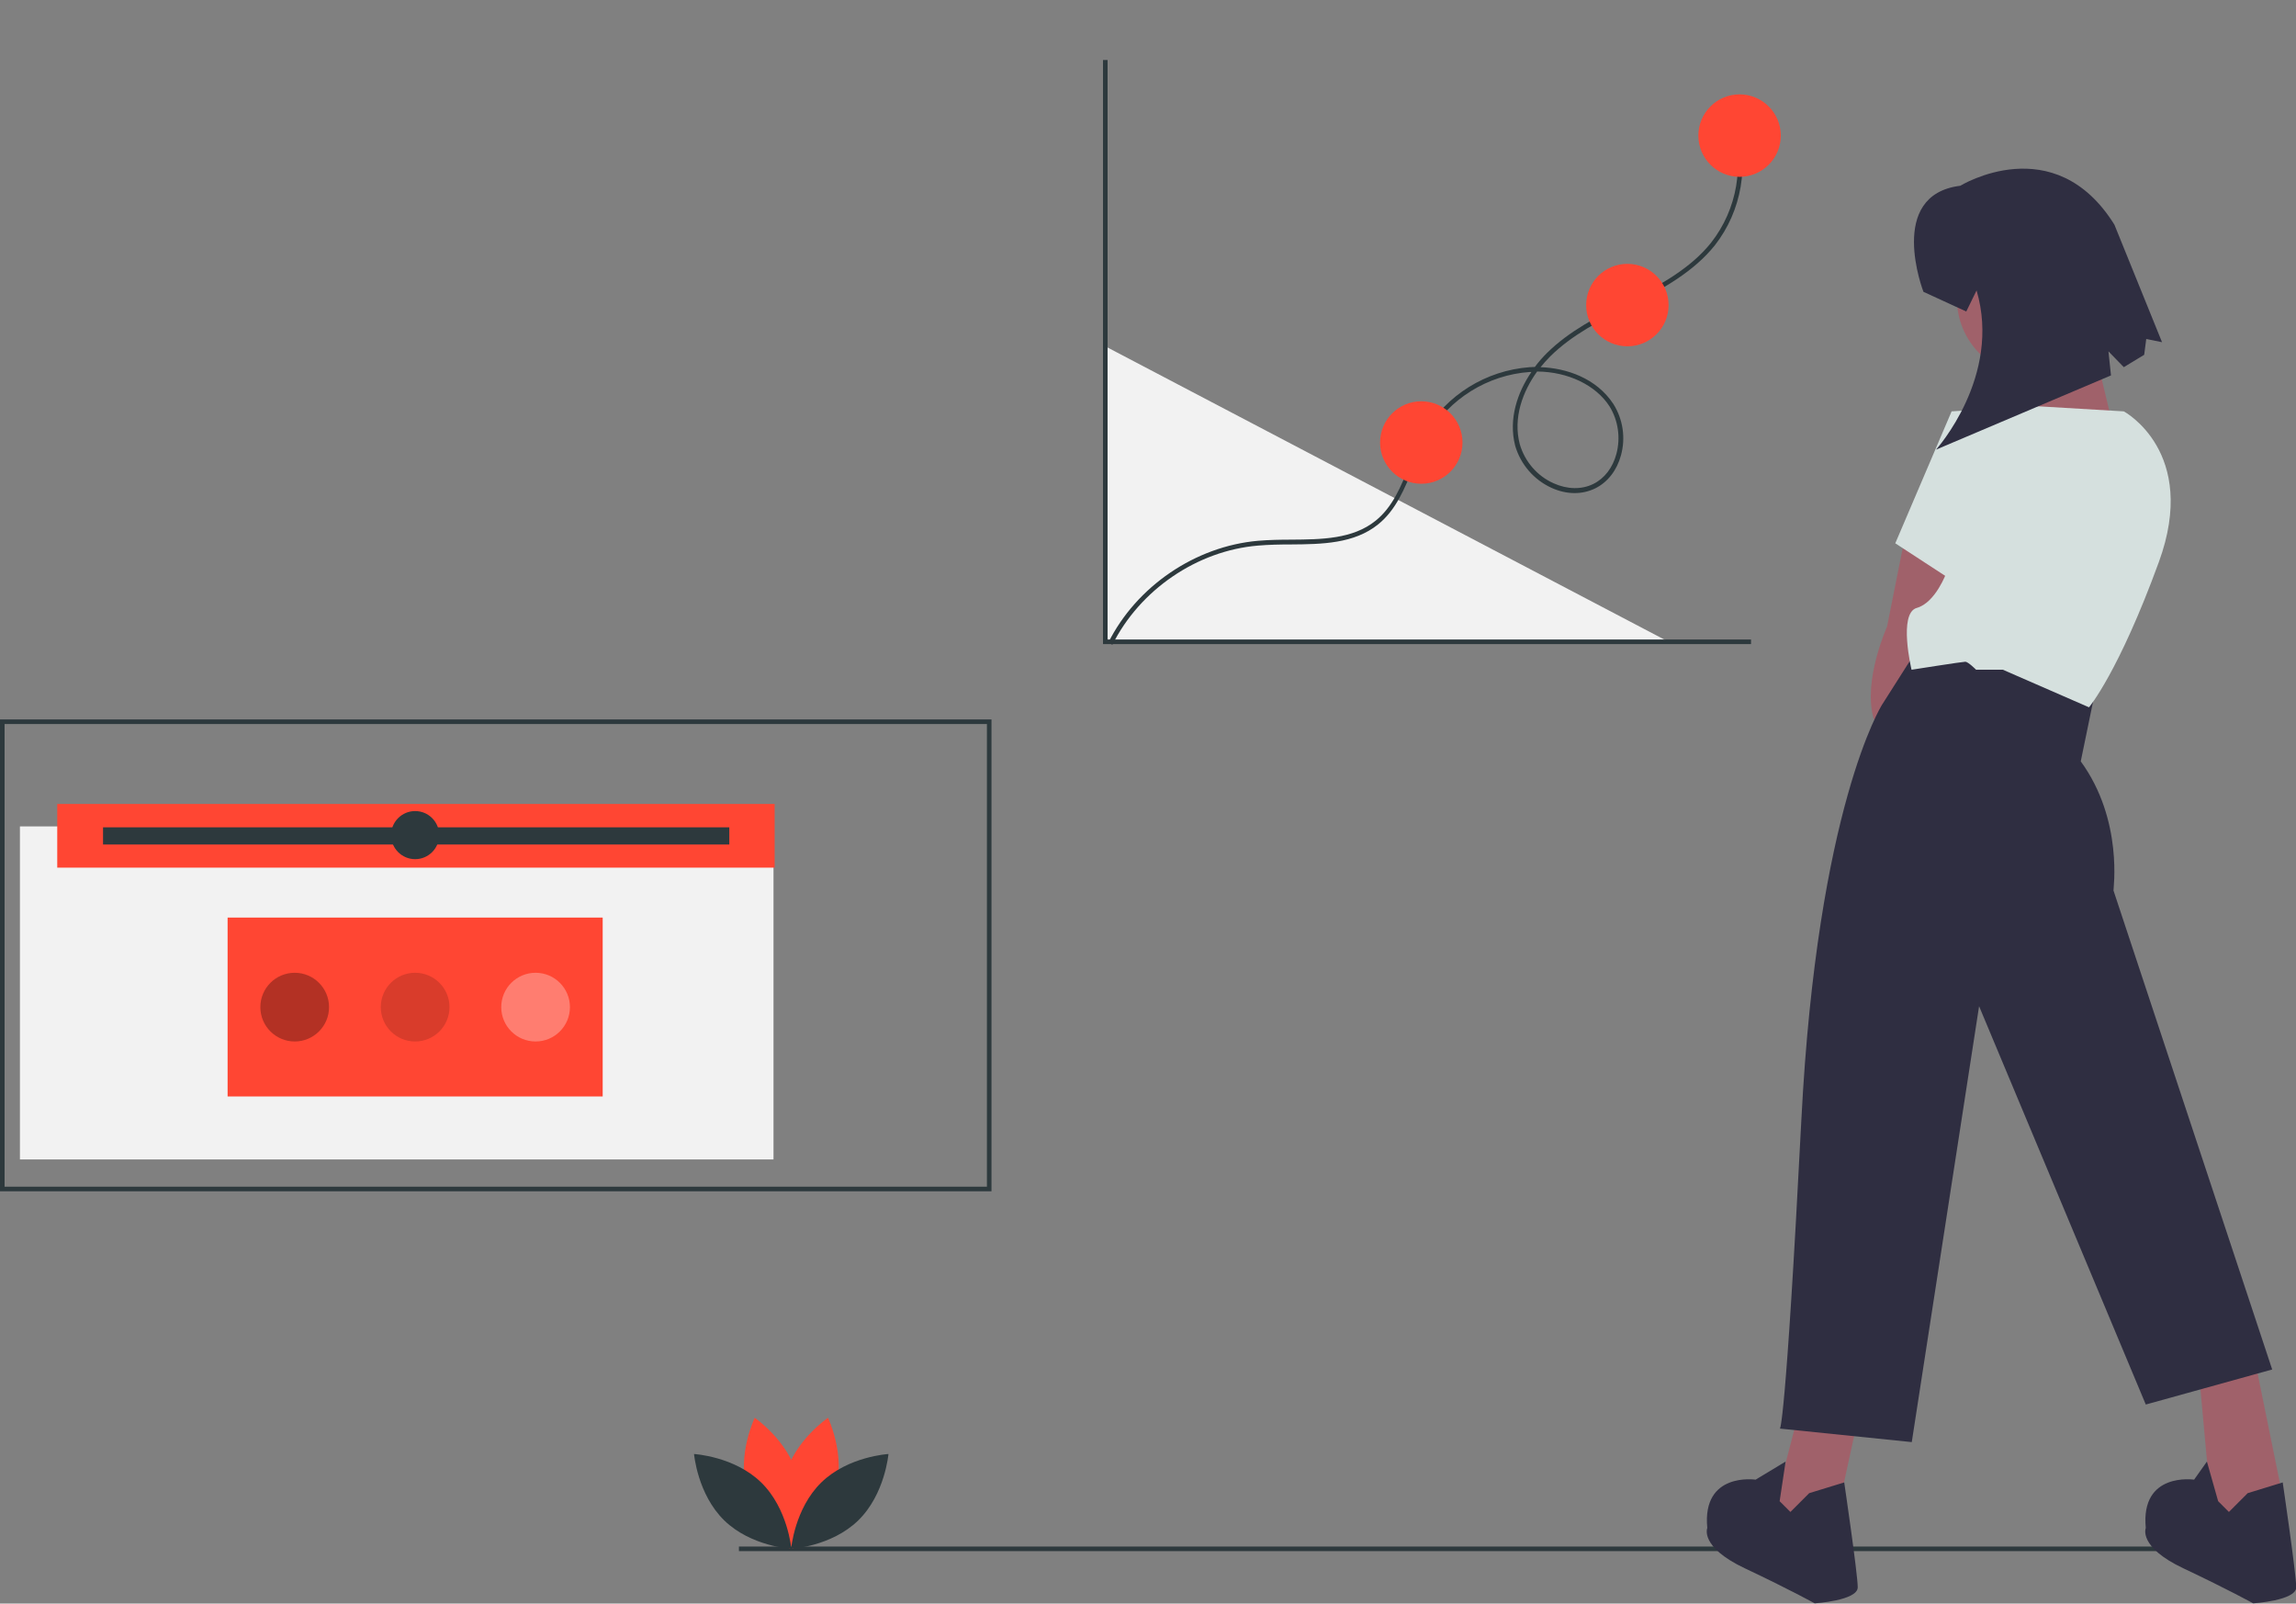 <?xml version="1.0" encoding="utf-8"?>
<!-- Generator: Adobe Illustrator 25.1.0, SVG Export Plug-In . SVG Version: 6.00 Build 0)  -->
<svg version="1.1" id="e964fae6-99d5-4ba3-9654-9b5776c78265"
	 xmlns="http://www.w3.org/2000/svg" xmlns:xlink="http://www.w3.org/1999/xlink" x="0px" y="0px" viewBox="0 0 1002.7 700.1"
	 style="enable-background:new 0 0 1002.7 700.1;" xml:space="preserve">
<rect x="0" y="0" width="1002.7" height="700.1" fill="#808080" stroke="none"/>
<style type="text/css">
	.st0{fill:#F2F2F2;}
	.st1{fill:#2D393D;}
	.st2{fill:#FF4633;}
	.st3{fill:#A0616A;}
	.st4{fill:#2F2E41;}
	.st5{fill:#D5E0DE;}
	.st6{opacity:0.15;enable-background:new    ;}
	.st7{opacity:0.3;fill:#FFFFFF;enable-background:new    ;}
	.st8{opacity:0.3;enable-background:new    ;}
</style>
<polyline class="st0" points="482.7,151.2 482.7,280.2 728.7,280.2 "/>
<polygon class="st1" points="764.7,281.2 481.7,281.2 481.7,26.2 483.7,26.2 483.7,279.2 764.7,279.2 "/>
<path class="st1" d="M485.8,281.5l-1.8-0.9c12.3-24.6,38-42.1,65.4-44.5c4.7-0.4,9.7-0.5,14.5-0.5c13.2-0.1,26.9-0.2,36.9-8.3
	c7.4-6,11-14.8,14.7-24.1c1.9-4.9,4-9.6,6.5-14.2c9.7-16.6,27-27.3,46.1-28.7c0.7,0,1.5-0.1,2.2-0.1c1.6-2.2,3.4-4.2,5.3-6.1
	c9.7-9.6,22.1-15.9,34.1-21.9l2.8-1.4c12.7-6.5,25.9-13.7,34.8-24.9c11.4-14.6,14.7-33.9,8.8-51.5l1.9-0.7
	c6.1,18.2,2.7,38.3-9.1,53.4c-9.2,11.5-22.6,18.9-35.5,25.5l-2.8,1.4c-11.9,6-24.1,12.2-33.6,21.6c-1.5,1.5-2.9,3.1-4.2,4.7
	c11.3,0.4,24.4,4.8,31.8,16.1c4.2,6.7,5.4,14.8,3.3,22.4c-1.8,6.6-5.8,11.7-11.2,14.4c-5.7,2.8-12.5,2.8-19.1-0.2
	c-7.7-3.5-13.5-10.2-15.9-18.4c-3-11.7,1-23.3,7.1-32.2c-0.2,0-0.4,0-0.7,0c-18.5,1.3-35.1,11.7-44.5,27.6c-2.4,4.5-4.6,9.2-6.4,14
	c-3.7,9.2-7.5,18.6-15.3,24.9c-10.5,8.5-24.6,8.7-38.2,8.8c-4.8,0-9.7,0.1-14.3,0.5C522.8,240.4,497.8,257.5,485.8,281.5z
	 M671.3,162.2c-6.3,8.7-10.6,20.2-7.6,31.7c2.2,7.6,7.6,13.9,14.8,17.1c6,2.7,12.2,2.8,17.3,0.3c4.9-2.4,8.5-7.1,10.1-13.1
	c1.9-7.1,0.8-14.6-3-20.8C696.9,168.1,684.7,162.3,671.3,162.2z"/>
<circle class="st2" cx="620.7" cy="193.2" r="18"/>
<path class="st1" d="M433,520.1H0v-206h433V520.1z M2,518.1h429v-202H2V518.1z"/>
<rect x="322.7" y="675.2" class="st1" width="665" height="2"/>
<path class="st3" d="M832.3,232.5l-8.2,41.1c0,0-10.6,23.5-5.9,39.9l3.5,7l22.3-20l8.2-55.2L832.3,232.5z"/>
<polygon class="st3" points="786.5,613.1 773.6,662.5 788.9,669.5 803,657.8 811.2,620.2 "/>
<polygon class="st3" points="959.8,593.8 966.3,664.8 999.2,664.8 983.3,586.7 "/>
<path class="st4" d="M908.7,332.4l6.7-32.5l-77.1-18l-16.4,25.8c0,0-28.2,44.6-35.2,180.9s-9.4,135.1-9.4,135.1l57.6,5.9l29.4-190.3
	l72.8,173.9l55.2-15.3l-69.3-209.1C922.8,388.7,927.5,358.2,908.7,332.4z"/>
<path class="st4" d="M790.1,651.9l-8.2,8.2l-4.7-4.7l2.6-17.3l-13.1,7.9c0,0-23.5-3.5-21.1,21.1c0,0-3.5,8.2,16.4,17.6
	s30.5,15.3,30.5,15.3s18.8-1.2,18.8-7s-5.9-45.8-5.9-45.8L790.1,651.9z"/>
<path class="st4" d="M981.6,651.9l-8.2,8.2l-4.7-4.7l-4.9-17.3l-5.6,7.9c0,0-23.5-3.5-21.1,21.1c0,0-3.5,8.2,16.4,17.6
	s30.5,15.3,30.5,15.3s18.8-1.2,18.8-7s-5.9-45.8-5.9-45.8L981.6,651.9z"/>
<circle class="st3" cx="888.7" cy="130.3" r="34.1"/>
<polygon class="st3" points="878.2,156.1 880.5,196.1 925.2,196.1 912.2,142 "/>
<path class="st5" d="M852.3,179.6l36.4-2.3l38.8,2.3c0,0,32.9,17.6,15.3,65.8s-30.5,63.4-30.5,63.4l-37.6-16.4h-11.7
	c0,0-3.5-3.5-4.7-3.5s-23.5,3.5-23.5,3.5s-5.9-24.7,2.3-27s12.9-15.3,12.9-15.3L852.3,179.6z"/>
<polygon class="st5" points="859.4,183.2 852.3,179.6 827.7,237.2 854.7,254.8 "/>
<path class="st4" d="M840,127.4c0,0-16.4-42.3,16.1-46.3c0,0,41-25.2,67.3,17l20.8,51.3l-6.9-1.4l-0.9,6.9l-8.9,5.4l-6.7-6.9
	l1.1,10.5l-76.4,32.4c0,0,28.8-31.9,17.7-69.5l-4.5,9.2L840,127.4z"/>
<path class="st2" d="M365,650.6c-4.3,15.8-18.9,25.6-18.9,25.6s-7.7-15.8-3.4-31.6s18.9-25.6,18.9-25.6S369.3,634.8,365,650.6z"/>
<path class="st2" d="M326.1,650.6c4.3,15.8,18.9,25.6,18.9,25.6s7.7-15.8,3.4-31.6S329.6,619,329.6,619S321.9,634.8,326.1,650.6z"/>
<path class="st1" d="M332.4,647.2c11.7,11.4,13.2,29,13.2,29s-17.6-1-29.3-12.4s-13.2-29-13.2-29S320.7,635.8,332.4,647.2z"/>
<path class="st1" d="M358.7,647.2c-11.7,11.4-13.2,29-13.2,29s17.6-1,29.3-12.4s13.2-29,13.2-29S370.4,635.8,358.7,647.2z"/>
<circle class="st2" cx="759.7" cy="59.2" r="18"/>
<circle class="st2" cx="710.7" cy="133.2" r="18"/>
<rect x="8.7" y="360.8" class="st0" width="329.1" height="145.4"/>
<rect x="25" y="351" class="st2" width="313.3" height="27.8"/>
<rect x="45" y="361.2" class="st1" width="273.5" height="7.5"/>
<circle class="st1" cx="181.3" cy="364.6" r="10.5"/>
<rect x="99.4" y="400.6" class="st2" width="163.8" height="78.1"/>
<circle class="st6" cx="181.3" cy="439.7" r="15"/>
<circle class="st7" cx="233.9" cy="439.7" r="15"/>
<circle class="st8" cx="128.7" cy="439.7" r="15"/>
</svg>
